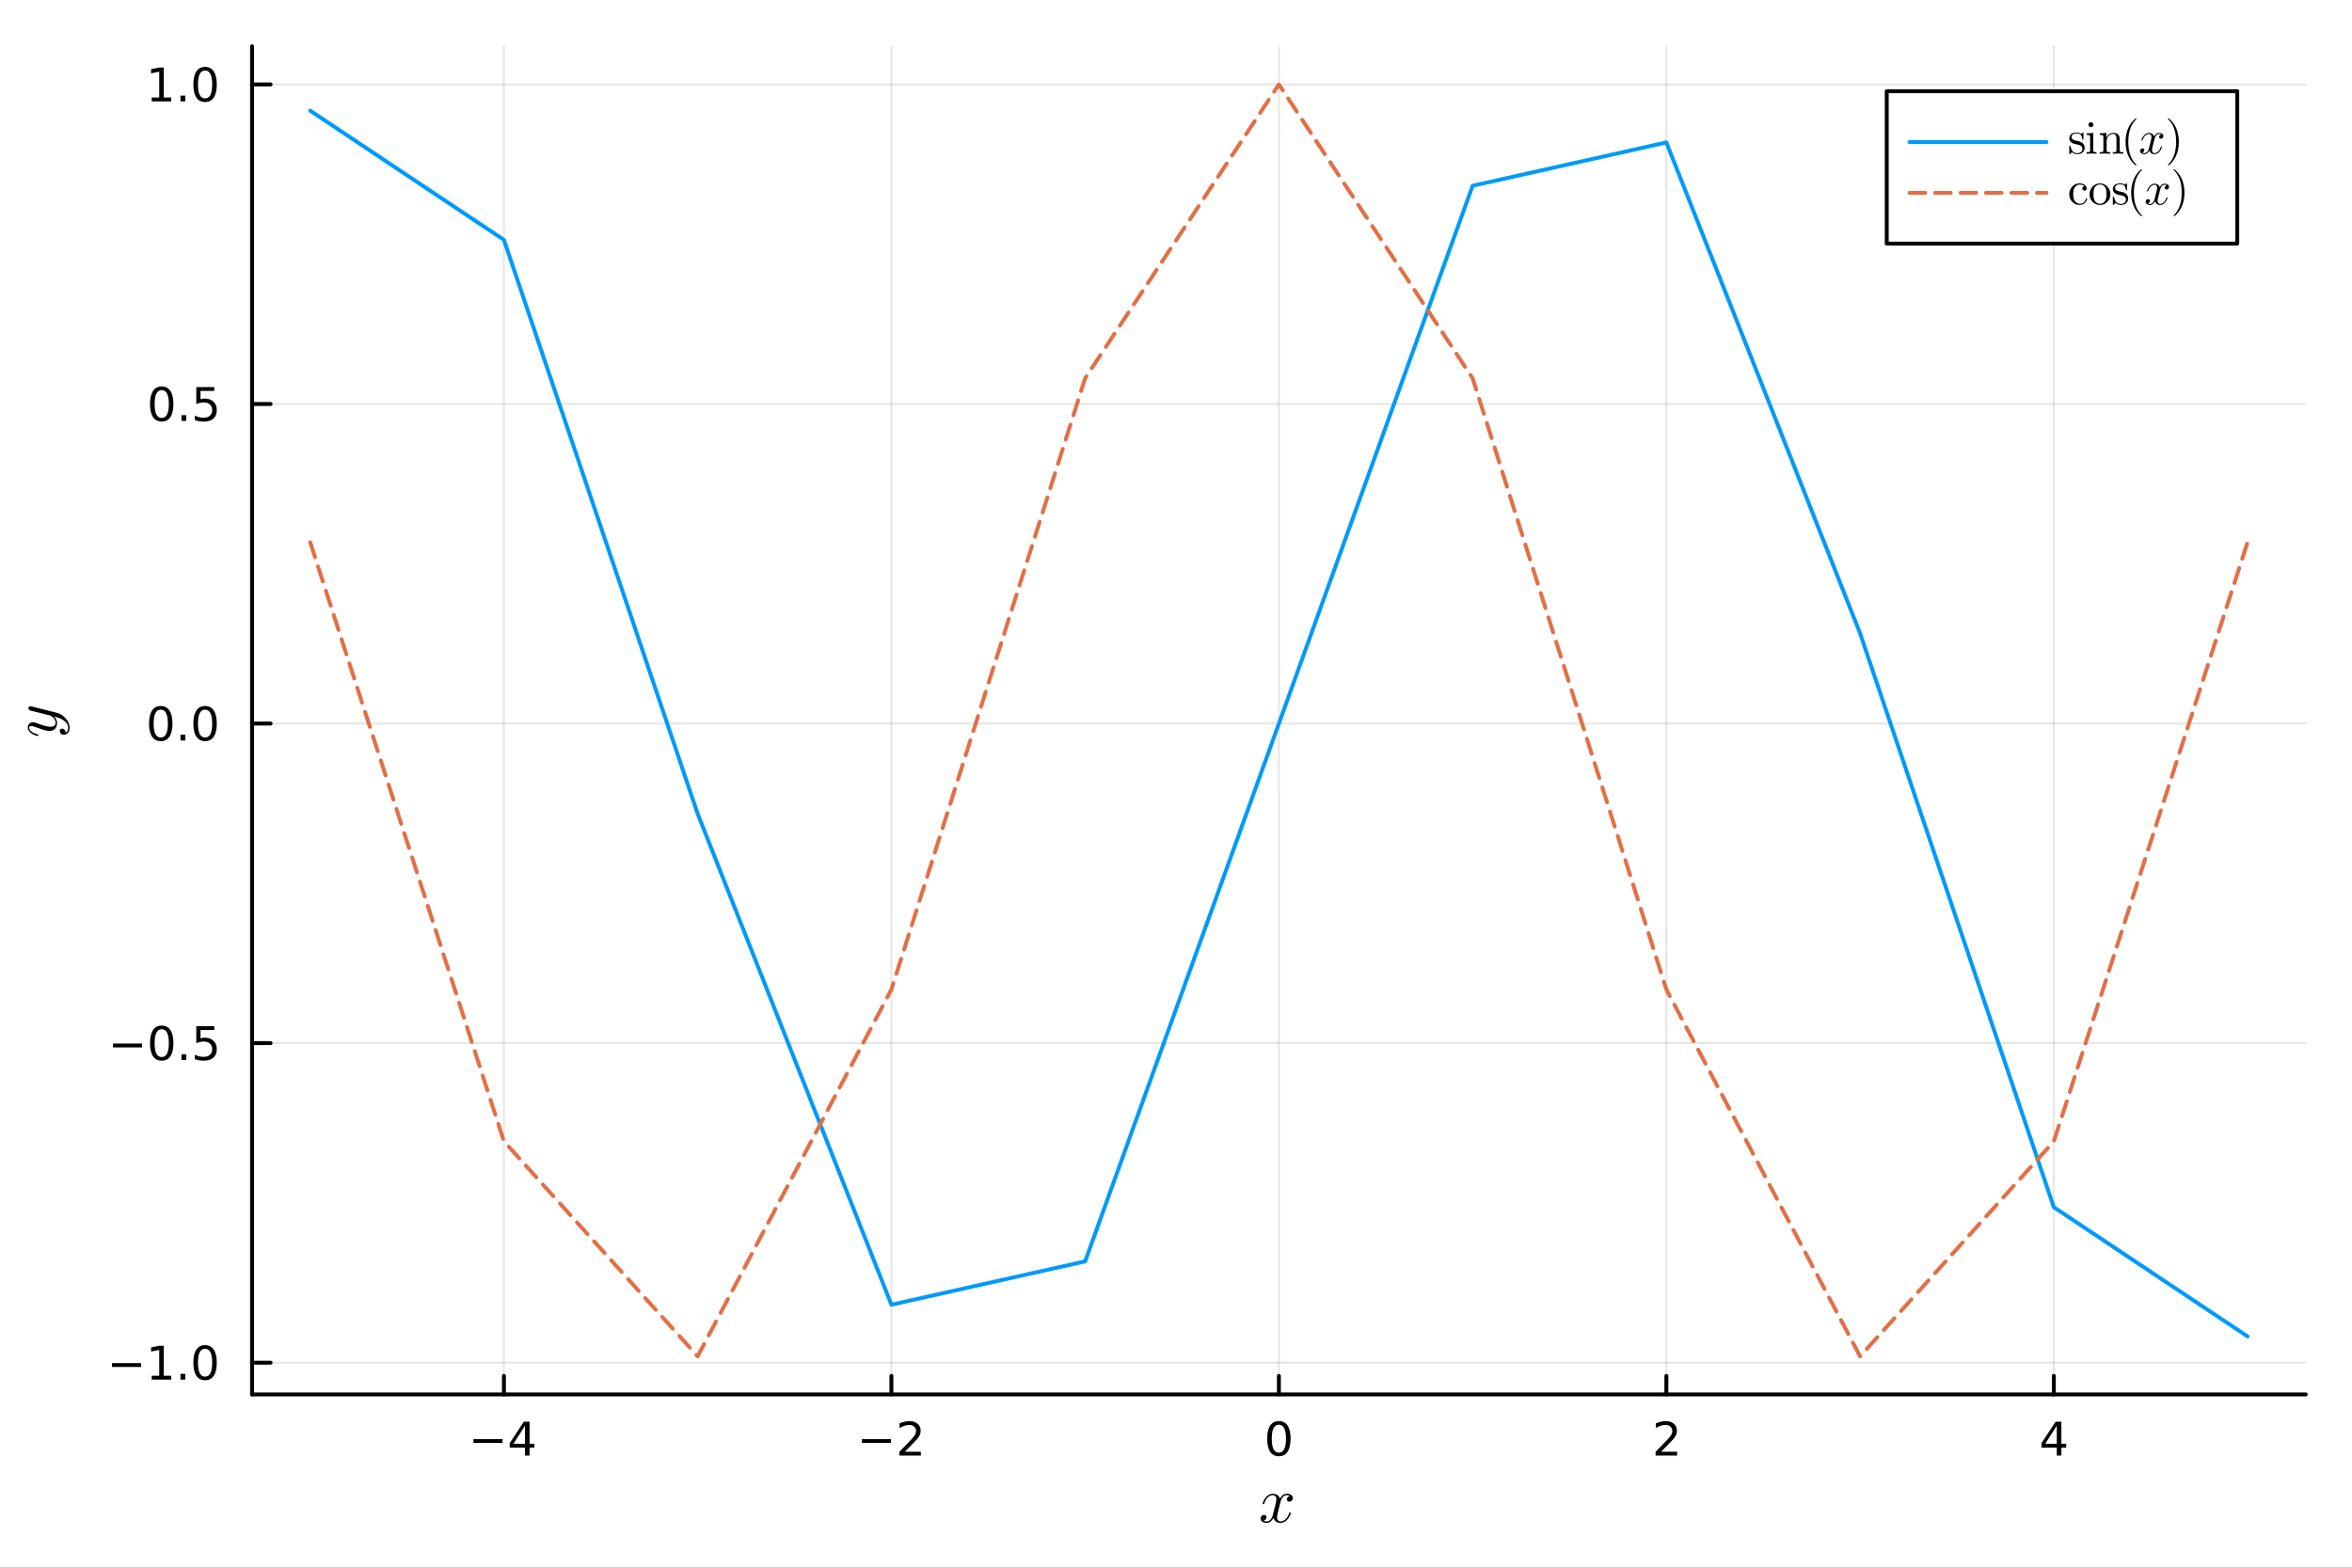 <?xml version="1.0" encoding="utf-8"?>
<svg xmlns="http://www.w3.org/2000/svg" xmlns:xlink="http://www.w3.org/1999/xlink" width="600" height="400" viewBox="0 0 2400 1600">
<rect x="0" y="0" width="2400" height="1600" fill="#333333" stroke="none"/>
<defs>
  <clipPath id="clip830">
    <rect x="0" y="0" width="2400" height="1600"/>
  </clipPath>
</defs>
<path clip-path="url(#clip830)" d="
M0 1600 L2400 1600 L2400 0 L0 0  Z
  " fill="#ffffff" fill-rule="evenodd" fill-opacity="1"/>
<defs>
  <clipPath id="clip831">
    <rect x="480" y="0" width="1681" height="1600"/>
  </clipPath>
</defs>
<path clip-path="url(#clip830)" d="
M257.204 1423.18 L2352.76 1423.18 L2352.76 47.244 L257.204 47.244  Z
  " fill="#ffffff" fill-rule="evenodd" fill-opacity="1"/>
<defs>
  <clipPath id="clip832">
    <rect x="257" y="47" width="2097" height="1377"/>
  </clipPath>
</defs>
<polyline clip-path="url(#clip832)" style="stroke:#000000; stroke-linecap:round; stroke-linejoin:round; stroke-width:2; stroke-opacity:0.1; fill:none" points="
  514.206,1423.18 514.206,47.244 
  "/>
<polyline clip-path="url(#clip832)" style="stroke:#000000; stroke-linecap:round; stroke-linejoin:round; stroke-width:2; stroke-opacity:0.1; fill:none" points="
  909.593,1423.18 909.593,47.244 
  "/>
<polyline clip-path="url(#clip832)" style="stroke:#000000; stroke-linecap:round; stroke-linejoin:round; stroke-width:2; stroke-opacity:0.1; fill:none" points="
  1304.98,1423.18 1304.98,47.244 
  "/>
<polyline clip-path="url(#clip832)" style="stroke:#000000; stroke-linecap:round; stroke-linejoin:round; stroke-width:2; stroke-opacity:0.1; fill:none" points="
  1700.37,1423.18 1700.37,47.244 
  "/>
<polyline clip-path="url(#clip832)" style="stroke:#000000; stroke-linecap:round; stroke-linejoin:round; stroke-width:2; stroke-opacity:0.1; fill:none" points="
  2095.75,1423.18 2095.75,47.244 
  "/>
<polyline clip-path="url(#clip830)" style="stroke:#000000; stroke-linecap:round; stroke-linejoin:round; stroke-width:4; stroke-opacity:1; fill:none" points="
  257.204,1423.18 2352.76,1423.18 
  "/>
<polyline clip-path="url(#clip830)" style="stroke:#000000; stroke-linecap:round; stroke-linejoin:round; stroke-width:4; stroke-opacity:1; fill:none" points="
  514.206,1423.18 514.206,1404.28 
  "/>
<polyline clip-path="url(#clip830)" style="stroke:#000000; stroke-linecap:round; stroke-linejoin:round; stroke-width:4; stroke-opacity:1; fill:none" points="
  909.593,1423.18 909.593,1404.28 
  "/>
<polyline clip-path="url(#clip830)" style="stroke:#000000; stroke-linecap:round; stroke-linejoin:round; stroke-width:4; stroke-opacity:1; fill:none" points="
  1304.98,1423.18 1304.98,1404.28 
  "/>
<polyline clip-path="url(#clip830)" style="stroke:#000000; stroke-linecap:round; stroke-linejoin:round; stroke-width:4; stroke-opacity:1; fill:none" points="
  1700.37,1423.18 1700.37,1404.28 
  "/>
<polyline clip-path="url(#clip830)" style="stroke:#000000; stroke-linecap:round; stroke-linejoin:round; stroke-width:4; stroke-opacity:1; fill:none" points="
  2095.75,1423.18 2095.75,1404.28 
  "/>
<path clip-path="url(#clip830)" d="M483.106 1468.75 L512.782 1468.75 L512.782 1472.69 L483.106 1472.69 L483.106 1468.75 Z" fill="#000000" fill-rule="evenodd" fill-opacity="1" /><path clip-path="url(#clip830)" d="M535.722 1455.09 L523.916 1473.54 L535.722 1473.54 L535.722 1455.09 M534.495 1451.02 L540.375 1451.02 L540.375 1473.54 L545.305 1473.54 L545.305 1477.43 L540.375 1477.43 L540.375 1485.58 L535.722 1485.58 L535.722 1477.43 L520.12 1477.43 L520.12 1472.92 L534.495 1451.02 Z" fill="#000000" fill-rule="evenodd" fill-opacity="1" /><path clip-path="url(#clip830)" d="M879.535 1468.75 L909.211 1468.75 L909.211 1472.69 L879.535 1472.69 L879.535 1468.75 Z" fill="#000000" fill-rule="evenodd" fill-opacity="1" /><path clip-path="url(#clip830)" d="M923.331 1481.64 L939.651 1481.64 L939.651 1485.58 L917.706 1485.58 L917.706 1481.64 Q920.368 1478.89 924.952 1474.26 Q929.558 1469.61 930.739 1468.27 Q932.984 1465.74 933.864 1464.01 Q934.766 1462.25 934.766 1460.56 Q934.766 1457.8 932.822 1456.07 Q930.901 1454.33 927.799 1454.33 Q925.6 1454.33 923.146 1455.09 Q920.715 1455.86 917.938 1457.41 L917.938 1452.69 Q920.762 1451.55 923.215 1450.97 Q925.669 1450.39 927.706 1450.39 Q933.076 1450.39 936.271 1453.08 Q939.465 1455.77 939.465 1460.26 Q939.465 1462.39 938.655 1464.31 Q937.868 1466.2 935.762 1468.8 Q935.183 1469.47 932.081 1472.69 Q928.979 1475.88 923.331 1481.64 Z" fill="#000000" fill-rule="evenodd" fill-opacity="1" /><path clip-path="url(#clip830)" d="M1304.98 1454.1 Q1301.37 1454.1 1299.54 1457.66 Q1297.73 1461.2 1297.73 1468.33 Q1297.73 1475.44 1299.54 1479.01 Q1301.37 1482.55 1304.98 1482.55 Q1308.61 1482.55 1310.42 1479.01 Q1312.25 1475.44 1312.25 1468.33 Q1312.25 1461.2 1310.42 1457.66 Q1308.61 1454.1 1304.98 1454.1 M1304.98 1450.39 Q1310.79 1450.39 1313.85 1455 Q1316.92 1459.58 1316.92 1468.33 Q1316.92 1477.06 1313.85 1481.67 Q1310.79 1486.25 1304.98 1486.25 Q1299.17 1486.25 1296.09 1481.67 Q1293.04 1477.06 1293.04 1468.33 Q1293.04 1459.58 1296.09 1455 Q1299.17 1450.39 1304.98 1450.39 Z" fill="#000000" fill-rule="evenodd" fill-opacity="1" /><path clip-path="url(#clip830)" d="M1695.02 1481.64 L1711.34 1481.64 L1711.34 1485.58 L1689.39 1485.58 L1689.39 1481.64 Q1692.06 1478.89 1696.64 1474.26 Q1701.25 1469.61 1702.43 1468.27 Q1704.67 1465.74 1705.55 1464.01 Q1706.46 1462.25 1706.46 1460.56 Q1706.46 1457.8 1704.51 1456.07 Q1702.59 1454.33 1699.49 1454.33 Q1697.29 1454.33 1694.83 1455.09 Q1692.4 1455.86 1689.63 1457.41 L1689.63 1452.69 Q1692.45 1451.55 1694.9 1450.97 Q1697.36 1450.39 1699.39 1450.39 Q1704.77 1450.39 1707.96 1453.08 Q1711.15 1455.77 1711.15 1460.26 Q1711.15 1462.39 1710.34 1464.31 Q1709.56 1466.2 1707.45 1468.8 Q1706.87 1469.47 1703.77 1472.69 Q1700.67 1475.88 1695.02 1481.64 Z" fill="#000000" fill-rule="evenodd" fill-opacity="1" /><path clip-path="url(#clip830)" d="M2098.76 1455.09 L2086.96 1473.54 L2098.76 1473.54 L2098.76 1455.09 M2097.54 1451.02 L2103.42 1451.02 L2103.42 1473.54 L2108.35 1473.54 L2108.35 1477.43 L2103.42 1477.43 L2103.42 1485.58 L2098.76 1485.58 L2098.76 1477.43 L2083.16 1477.43 L2083.16 1472.92 L2097.54 1451.02 Z" fill="#000000" fill-rule="evenodd" fill-opacity="1" /><path clip-path="url(#clip830)" d="M1319.15 1528.8 Q1319.15 1530.61 1318.03 1531.64 Q1316.9 1532.64 1315.61 1532.64 Q1314.39 1532.64 1313.74 1531.93 Q1313.1 1531.22 1313.1 1530.32 Q1313.1 1529.09 1314 1528.03 Q1314.9 1526.97 1316.25 1526.74 Q1314.93 1525.91 1312.97 1525.91 Q1311.68 1525.91 1310.55 1526.58 Q1309.46 1527.26 1308.78 1528.13 Q1308.14 1529 1307.56 1530.25 Q1307.01 1531.48 1306.79 1532.22 Q1306.59 1532.93 1306.43 1533.7 L1304.18 1542.72 Q1303.08 1547 1303.08 1548.51 Q1303.08 1550.38 1303.98 1551.64 Q1304.89 1552.86 1306.69 1552.86 Q1307.4 1552.86 1308.2 1552.67 Q1309.01 1552.44 1310.04 1551.86 Q1311.1 1551.25 1312.04 1550.35 Q1313 1549.42 1313.94 1547.84 Q1314.87 1546.26 1315.48 1544.23 Q1315.68 1543.52 1316.32 1543.52 Q1317.12 1543.52 1317.12 1544.17 Q1317.12 1544.71 1316.67 1545.87 Q1316.25 1547 1315.32 1548.48 Q1314.42 1549.93 1313.23 1551.25 Q1312.04 1552.54 1310.26 1553.44 Q1308.49 1554.34 1306.56 1554.34 Q1303.79 1554.34 1301.96 1552.86 Q1300.12 1551.38 1299.44 1549.32 Q1299.28 1549.61 1299.06 1550 Q1298.83 1550.38 1298.16 1551.25 Q1297.51 1552.09 1296.77 1552.73 Q1296.03 1553.34 1294.87 1553.83 Q1293.74 1554.34 1292.52 1554.34 Q1290.97 1554.34 1289.59 1553.89 Q1288.24 1553.44 1287.27 1552.41 Q1286.3 1551.38 1286.3 1549.96 Q1286.3 1548.38 1287.37 1547.29 Q1288.46 1546.16 1289.94 1546.16 Q1290.88 1546.16 1291.62 1546.71 Q1292.39 1547.26 1292.39 1548.45 Q1292.39 1549.77 1291.49 1550.77 Q1290.59 1551.77 1289.3 1552.02 Q1290.62 1552.86 1292.58 1552.86 Q1294.71 1552.86 1296.38 1550.99 Q1298.06 1549.13 1298.86 1546 Q1300.86 1538.5 1301.63 1535.15 Q1302.41 1531.77 1302.41 1530.32 Q1302.41 1528.96 1302.05 1528.03 Q1301.7 1527.1 1301.09 1526.68 Q1300.51 1526.23 1299.96 1526.07 Q1299.44 1525.91 1298.86 1525.91 Q1297.9 1525.91 1296.8 1526.29 Q1295.74 1526.68 1294.45 1527.58 Q1293.2 1528.45 1292 1530.25 Q1290.81 1532.06 1290.01 1534.54 Q1289.85 1535.28 1289.14 1535.28 Q1288.36 1535.24 1288.36 1534.6 Q1288.36 1534.05 1288.78 1532.93 Q1289.23 1531.77 1290.14 1530.32 Q1291.07 1528.87 1292.26 1527.58 Q1293.49 1526.26 1295.26 1525.36 Q1297.06 1524.46 1298.99 1524.46 Q1299.86 1524.46 1300.7 1524.65 Q1301.57 1524.81 1302.6 1525.29 Q1303.66 1525.78 1304.6 1526.84 Q1305.53 1527.9 1306.11 1529.45 Q1306.5 1528.71 1307.01 1528 Q1307.56 1527.29 1308.4 1526.42 Q1309.27 1525.52 1310.46 1525 Q1311.68 1524.46 1313.03 1524.46 Q1314.35 1524.46 1315.64 1524.81 Q1316.93 1525.13 1318.03 1526.19 Q1319.15 1527.23 1319.15 1528.8 Z" fill="#000000" fill-rule="evenodd" fill-opacity="1" /><polyline clip-path="url(#clip832)" style="stroke:#000000; stroke-linecap:round; stroke-linejoin:round; stroke-width:2; stroke-opacity:0.1; fill:none" points="
  257.204,1390.77 2352.76,1390.77 
  "/>
<polyline clip-path="url(#clip832)" style="stroke:#000000; stroke-linecap:round; stroke-linejoin:round; stroke-width:2; stroke-opacity:0.1; fill:none" points="
  257.204,1064.62 2352.76,1064.62 
  "/>
<polyline clip-path="url(#clip832)" style="stroke:#000000; stroke-linecap:round; stroke-linejoin:round; stroke-width:2; stroke-opacity:0.1; fill:none" points="
  257.204,738.476 2352.76,738.476 
  "/>
<polyline clip-path="url(#clip832)" style="stroke:#000000; stroke-linecap:round; stroke-linejoin:round; stroke-width:2; stroke-opacity:0.1; fill:none" points="
  257.204,412.331 2352.76,412.331 
  "/>
<polyline clip-path="url(#clip832)" style="stroke:#000000; stroke-linecap:round; stroke-linejoin:round; stroke-width:2; stroke-opacity:0.1; fill:none" points="
  257.204,86.186 2352.76,86.186 
  "/>
<polyline clip-path="url(#clip830)" style="stroke:#000000; stroke-linecap:round; stroke-linejoin:round; stroke-width:4; stroke-opacity:1; fill:none" points="
  257.204,1423.18 257.204,47.244 
  "/>
<polyline clip-path="url(#clip830)" style="stroke:#000000; stroke-linecap:round; stroke-linejoin:round; stroke-width:4; stroke-opacity:1; fill:none" points="
  257.204,1390.77 276.102,1390.77 
  "/>
<polyline clip-path="url(#clip830)" style="stroke:#000000; stroke-linecap:round; stroke-linejoin:round; stroke-width:4; stroke-opacity:1; fill:none" points="
  257.204,1064.62 276.102,1064.62 
  "/>
<polyline clip-path="url(#clip830)" style="stroke:#000000; stroke-linecap:round; stroke-linejoin:round; stroke-width:4; stroke-opacity:1; fill:none" points="
  257.204,738.476 276.102,738.476 
  "/>
<polyline clip-path="url(#clip830)" style="stroke:#000000; stroke-linecap:round; stroke-linejoin:round; stroke-width:4; stroke-opacity:1; fill:none" points="
  257.204,412.331 276.102,412.331 
  "/>
<polyline clip-path="url(#clip830)" style="stroke:#000000; stroke-linecap:round; stroke-linejoin:round; stroke-width:4; stroke-opacity:1; fill:none" points="
  257.204,86.186 276.102,86.186 
  "/>
<path clip-path="url(#clip830)" d="M114.26 1391.22 L143.936 1391.22 L143.936 1395.15 L114.26 1395.15 L114.26 1391.22 Z" fill="#000000" fill-rule="evenodd" fill-opacity="1" /><path clip-path="url(#clip830)" d="M154.839 1404.11 L162.477 1404.11 L162.477 1377.75 L154.167 1379.41 L154.167 1375.15 L162.431 1373.49 L167.107 1373.49 L167.107 1404.11 L174.746 1404.11 L174.746 1408.05 L154.839 1408.05 L154.839 1404.11 Z" fill="#000000" fill-rule="evenodd" fill-opacity="1" /><path clip-path="url(#clip830)" d="M184.19 1402.17 L189.075 1402.17 L189.075 1408.05 L184.19 1408.05 L184.19 1402.17 Z" fill="#000000" fill-rule="evenodd" fill-opacity="1" /><path clip-path="url(#clip830)" d="M209.26 1376.56 Q205.649 1376.56 203.82 1380.13 Q202.014 1383.67 202.014 1390.8 Q202.014 1397.91 203.82 1401.47 Q205.649 1405.01 209.26 1405.01 Q212.894 1405.01 214.699 1401.47 Q216.528 1397.91 216.528 1390.8 Q216.528 1383.67 214.699 1380.13 Q212.894 1376.56 209.26 1376.56 M209.26 1372.86 Q215.07 1372.86 218.125 1377.47 Q221.204 1382.05 221.204 1390.8 Q221.204 1399.53 218.125 1404.13 Q215.07 1408.72 209.26 1408.72 Q203.449 1408.72 200.371 1404.13 Q197.315 1399.53 197.315 1390.8 Q197.315 1382.05 200.371 1377.47 Q203.449 1372.86 209.26 1372.86 Z" fill="#000000" fill-rule="evenodd" fill-opacity="1" /><path clip-path="url(#clip830)" d="M115.256 1065.07 L144.931 1065.07 L144.931 1069.01 L115.256 1069.01 L115.256 1065.07 Z" fill="#000000" fill-rule="evenodd" fill-opacity="1" /><path clip-path="url(#clip830)" d="M165.024 1050.42 Q161.413 1050.42 159.584 1053.98 Q157.778 1057.53 157.778 1064.66 Q157.778 1071.76 159.584 1075.33 Q161.413 1078.87 165.024 1078.87 Q168.658 1078.87 170.464 1075.33 Q172.292 1071.76 172.292 1064.66 Q172.292 1057.53 170.464 1053.98 Q168.658 1050.42 165.024 1050.42 M165.024 1046.72 Q170.834 1046.72 173.889 1051.32 Q176.968 1055.91 176.968 1064.66 Q176.968 1073.38 173.889 1077.99 Q170.834 1082.57 165.024 1082.57 Q159.214 1082.57 156.135 1077.99 Q153.079 1073.38 153.079 1064.66 Q153.079 1055.91 156.135 1051.32 Q159.214 1046.72 165.024 1046.72 Z" fill="#000000" fill-rule="evenodd" fill-opacity="1" /><path clip-path="url(#clip830)" d="M185.186 1076.02 L190.07 1076.02 L190.07 1081.9 L185.186 1081.9 L185.186 1076.02 Z" fill="#000000" fill-rule="evenodd" fill-opacity="1" /><path clip-path="url(#clip830)" d="M200.301 1047.34 L218.658 1047.34 L218.658 1051.28 L204.584 1051.28 L204.584 1059.75 Q205.602 1059.4 206.621 1059.24 Q207.639 1059.05 208.658 1059.05 Q214.445 1059.05 217.824 1062.23 Q221.204 1065.4 221.204 1070.81 Q221.204 1076.39 217.732 1079.49 Q214.26 1082.57 207.94 1082.57 Q205.764 1082.57 203.496 1082.2 Q201.25 1081.83 198.843 1081.09 L198.843 1076.39 Q200.926 1077.53 203.149 1078.08 Q205.371 1078.64 207.848 1078.64 Q211.852 1078.64 214.19 1076.53 Q216.528 1074.42 216.528 1070.81 Q216.528 1067.2 214.19 1065.1 Q211.852 1062.99 207.848 1062.99 Q205.973 1062.99 204.098 1063.41 Q202.246 1063.82 200.301 1064.7 L200.301 1047.34 Z" fill="#000000" fill-rule="evenodd" fill-opacity="1" /><path clip-path="url(#clip830)" d="M164.028 724.275 Q160.417 724.275 158.589 727.839 Q156.783 731.381 156.783 738.511 Q156.783 745.617 158.589 749.182 Q160.417 752.723 164.028 752.723 Q167.663 752.723 169.468 749.182 Q171.297 745.617 171.297 738.511 Q171.297 731.381 169.468 727.839 Q167.663 724.275 164.028 724.275 M164.028 720.571 Q169.839 720.571 172.894 725.177 Q175.973 729.761 175.973 738.511 Q175.973 747.237 172.894 751.844 Q169.839 756.427 164.028 756.427 Q158.218 756.427 155.14 751.844 Q152.084 747.237 152.084 738.511 Q152.084 729.761 155.14 725.177 Q158.218 720.571 164.028 720.571 Z" fill="#000000" fill-rule="evenodd" fill-opacity="1" /><path clip-path="url(#clip830)" d="M184.19 749.876 L189.075 749.876 L189.075 755.756 L184.19 755.756 L184.19 749.876 Z" fill="#000000" fill-rule="evenodd" fill-opacity="1" /><path clip-path="url(#clip830)" d="M209.26 724.275 Q205.649 724.275 203.82 727.839 Q202.014 731.381 202.014 738.511 Q202.014 745.617 203.82 749.182 Q205.649 752.723 209.26 752.723 Q212.894 752.723 214.699 749.182 Q216.528 745.617 216.528 738.511 Q216.528 731.381 214.699 727.839 Q212.894 724.275 209.26 724.275 M209.26 720.571 Q215.07 720.571 218.125 725.177 Q221.204 729.761 221.204 738.511 Q221.204 747.237 218.125 751.844 Q215.07 756.427 209.26 756.427 Q203.449 756.427 200.371 751.844 Q197.315 747.237 197.315 738.511 Q197.315 729.761 200.371 725.177 Q203.449 720.571 209.26 720.571 Z" fill="#000000" fill-rule="evenodd" fill-opacity="1" /><path clip-path="url(#clip830)" d="M165.024 398.129 Q161.413 398.129 159.584 401.694 Q157.778 405.236 157.778 412.365 Q157.778 419.472 159.584 423.037 Q161.413 426.578 165.024 426.578 Q168.658 426.578 170.464 423.037 Q172.292 419.472 172.292 412.365 Q172.292 405.236 170.464 401.694 Q168.658 398.129 165.024 398.129 M165.024 394.426 Q170.834 394.426 173.889 399.032 Q176.968 403.616 176.968 412.365 Q176.968 421.092 173.889 425.699 Q170.834 430.282 165.024 430.282 Q159.214 430.282 156.135 425.699 Q153.079 421.092 153.079 412.365 Q153.079 403.616 156.135 399.032 Q159.214 394.426 165.024 394.426 Z" fill="#000000" fill-rule="evenodd" fill-opacity="1" /><path clip-path="url(#clip830)" d="M185.186 423.731 L190.07 423.731 L190.07 429.611 L185.186 429.611 L185.186 423.731 Z" fill="#000000" fill-rule="evenodd" fill-opacity="1" /><path clip-path="url(#clip830)" d="M200.301 395.051 L218.658 395.051 L218.658 398.986 L204.584 398.986 L204.584 407.458 Q205.602 407.111 206.621 406.949 Q207.639 406.764 208.658 406.764 Q214.445 406.764 217.824 409.935 Q221.204 413.106 221.204 418.523 Q221.204 424.102 217.732 427.203 Q214.26 430.282 207.94 430.282 Q205.764 430.282 203.496 429.912 Q201.25 429.541 198.843 428.801 L198.843 424.102 Q200.926 425.236 203.149 425.791 Q205.371 426.347 207.848 426.347 Q211.852 426.347 214.19 424.24 Q216.528 422.134 216.528 418.523 Q216.528 414.912 214.19 412.805 Q211.852 410.699 207.848 410.699 Q205.973 410.699 204.098 411.115 Q202.246 411.532 200.301 412.412 L200.301 395.051 Z" fill="#000000" fill-rule="evenodd" fill-opacity="1" /><path clip-path="url(#clip830)" d="M154.839 99.531 L162.477 99.531 L162.477 73.165 L154.167 74.832 L154.167 70.572 L162.431 68.906 L167.107 68.906 L167.107 99.531 L174.746 99.531 L174.746 103.466 L154.839 103.466 L154.839 99.531 Z" fill="#000000" fill-rule="evenodd" fill-opacity="1" /><path clip-path="url(#clip830)" d="M184.19 97.586 L189.075 97.586 L189.075 103.466 L184.19 103.466 L184.19 97.586 Z" fill="#000000" fill-rule="evenodd" fill-opacity="1" /><path clip-path="url(#clip830)" d="M209.26 71.984 Q205.649 71.984 203.82 75.549 Q202.014 79.091 202.014 86.22 Q202.014 93.327 203.82 96.892 Q205.649 100.433 209.26 100.433 Q212.894 100.433 214.699 96.892 Q216.528 93.327 216.528 86.22 Q216.528 79.091 214.699 75.549 Q212.894 71.984 209.26 71.984 M209.26 68.281 Q215.07 68.281 218.125 72.887 Q221.204 77.47 221.204 86.22 Q221.204 94.947 218.125 99.554 Q215.07 104.137 209.26 104.137 Q203.449 104.137 200.371 99.554 Q197.315 94.947 197.315 86.22 Q197.315 77.47 200.371 72.887 Q203.449 68.281 209.26 68.281 Z" fill="#000000" fill-rule="evenodd" fill-opacity="1" /><path clip-path="url(#clip830)" d="M30.856 720.775 Q31.307 720.775 32.37 721.064 L57.555 727.377 Q63.159 728.762 67.088 733.27 Q71.017 737.747 71.017 742.836 Q71.017 745.895 69.374 747.86 Q67.764 749.824 65.284 749.824 Q63.094 749.824 62.031 748.665 Q61.001 747.505 61.001 746.121 Q61.001 745.67 61.13 745.187 Q61.258 744.703 61.806 744.188 Q62.353 743.673 63.287 743.673 Q64.801 743.673 65.993 744.993 Q66.54 745.637 66.669 746.249 Q66.798 746.829 66.798 747.827 Q67.7 747.441 68.311 746.732 Q68.923 746.024 69.149 745.219 Q69.406 744.414 69.471 743.898 Q69.567 743.351 69.567 742.836 Q69.567 738.713 65.413 735.557 Q64.157 734.623 62.901 733.947 Q61.677 733.238 60.163 732.723 Q58.682 732.208 57.877 731.982 Q57.072 731.725 55.236 731.274 Q58.231 734.269 58.231 737.94 Q58.231 739.486 57.812 740.871 Q57.394 742.224 56.524 743.415 Q55.622 744.607 54.044 745.315 Q52.466 745.992 50.373 745.992 Q48.151 745.992 45.123 745.122 Q42.096 744.253 36.524 742.159 Q33.4 741.032 31.887 741.032 Q31.146 741.032 30.695 741.193 Q30.212 741.354 30.051 741.676 Q29.858 741.998 29.826 742.191 Q29.793 742.352 29.793 742.675 Q29.793 744.575 31.726 746.346 Q33.658 748.117 37.974 749.341 Q38.779 749.599 38.972 749.76 Q39.165 749.921 39.165 750.404 Q39.133 751.209 38.489 751.209 Q38.231 751.209 37.233 750.919 Q36.202 750.629 34.689 749.953 Q33.143 749.245 31.758 748.278 Q30.341 747.312 29.342 745.798 Q28.344 744.253 28.344 742.481 Q28.344 740.066 29.922 738.584 Q31.468 737.071 33.755 737.071 Q34.689 737.071 35.526 737.328 Q36.331 737.554 38.489 738.391 Q47.184 741.773 51.436 741.773 Q52.466 741.773 53.336 741.612 Q54.173 741.418 55.011 741 Q55.816 740.581 56.299 739.744 Q56.75 738.874 56.75 737.683 Q56.75 736.169 56.041 734.752 Q55.3 733.303 54.302 732.401 Q53.304 731.467 52.466 730.919 Q51.597 730.34 51.146 730.211 L39.294 727.248 L34.012 725.927 Q31.146 725.316 30.437 725.026 Q29.761 724.639 29.407 723.963 Q29.053 723.287 29.053 722.707 Q29.053 721.902 29.536 721.354 Q30.019 720.775 30.856 720.775 Z" fill="#000000" fill-rule="evenodd" fill-opacity="1" /><polyline clip-path="url(#clip832)" style="stroke:#009af9; stroke-linecap:round; stroke-linejoin:round; stroke-width:4; stroke-opacity:1; fill:none" points="
  316.512,112.979 514.206,244.821 711.899,830.527 909.593,1331.6 1107.29,1287.36 1304.98,738.476 1502.67,189.593 1700.37,145.35 1898.06,646.425 2095.75,1232.13 
  2293.45,1363.97 
  "/>
<polyline clip-path="url(#clip832)" style="stroke:#e26f46; stroke-linecap:round; stroke-linejoin:round; stroke-width:4; stroke-opacity:1; fill:none" stroke-dasharray="16, 10" points="
  316.512,553.446 514.206,1164.84 711.899,1384.24 909.593,1009.92 1107.29,386.042 1304.98,86.186 1502.67,386.042 1700.37,1009.92 1898.06,1384.24 2095.75,1164.84 
  2293.45,553.446 
  "/>
<path clip-path="url(#clip830)" d="
M1925.24 248.629 L2282.9 248.629 L2282.9 93.109 L1925.24 93.109  Z
  " fill="#ffffff" fill-rule="evenodd" fill-opacity="1"/>
<polyline clip-path="url(#clip830)" style="stroke:#000000; stroke-linecap:round; stroke-linejoin:round; stroke-width:4; stroke-opacity:1; fill:none" points="
  1925.24,248.629 2282.9,248.629 2282.9,93.109 1925.24,93.109 1925.24,248.629 
  "/>
<polyline clip-path="url(#clip830)" style="stroke:#009af9; stroke-linecap:round; stroke-linejoin:round; stroke-width:4; stroke-opacity:1; fill:none" points="
  1948.52,144.949 2088.22,144.949 
  "/>
<path clip-path="url(#clip830)" d="M2111.51 156.191 L2111.51 149.867 Q2111.51 149.328 2111.53 149.141 Q2111.55 148.954 2111.69 148.813 Q2111.84 148.673 2112.12 148.673 Q2112.44 148.673 2112.56 148.813 Q2112.7 148.954 2112.8 149.492 Q2113.52 152.795 2115.07 154.552 Q2116.64 156.285 2119.47 156.285 Q2122.16 156.285 2123.52 155.09 Q2124.88 153.896 2124.88 151.928 Q2124.88 148.415 2119.89 147.525 Q2117.01 146.939 2115.82 146.565 Q2114.62 146.166 2113.57 145.3 Q2111.51 143.613 2111.51 141.224 Q2111.51 138.835 2113.31 137.078 Q2115.14 135.322 2119.17 135.322 Q2121.86 135.322 2123.69 136.68 Q2124.23 136.259 2124.51 135.907 Q2125.14 135.322 2125.47 135.322 Q2125.84 135.322 2125.91 135.579 Q2125.98 135.814 2125.98 136.493 L2125.98 141.318 Q2125.98 141.857 2125.96 142.044 Q2125.94 142.231 2125.79 142.372 Q2125.65 142.489 2125.35 142.489 Q2124.81 142.489 2124.79 142.044 Q2124.41 136.235 2119.17 136.235 Q2116.33 136.235 2115.07 137.336 Q2113.8 138.414 2113.8 139.889 Q2113.8 140.709 2114.18 141.341 Q2114.58 141.95 2115.07 142.325 Q2115.58 142.676 2116.52 143.028 Q2117.46 143.356 2118.02 143.473 Q2118.6 143.59 2119.71 143.824 Q2123.55 144.55 2125.16 146.12 Q2127.18 148.134 2127.18 150.687 Q2127.18 153.521 2125.26 155.442 Q2123.34 157.362 2119.47 157.362 Q2116.36 157.362 2114.18 155.278 Q2113.9 155.559 2113.69 155.816 Q2113.47 156.051 2113.38 156.144 Q2113.31 156.238 2113.29 156.308 Q2113.26 156.355 2113.22 156.402 Q2112.26 157.362 2112.02 157.362 Q2111.65 157.362 2111.58 157.105 Q2111.51 156.87 2111.51 156.191 Z" fill="#000000" fill-rule="evenodd" fill-opacity="1" /><path clip-path="url(#clip830)" d="M2129.05 156.824 L2129.05 155.348 Q2131.6 155.348 2132.19 155.044 Q2132.77 154.716 2132.77 153.17 L2132.77 140.264 Q2132.77 138.484 2132.16 138.062 Q2131.58 137.641 2129.24 137.641 L2129.24 136.142 L2135.94 135.626 L2135.94 153.217 Q2135.94 154.645 2136.45 154.997 Q2136.97 155.348 2139.31 155.348 L2139.31 156.824 Q2134.41 156.683 2134.32 156.683 Q2133.66 156.683 2129.05 156.824 M2131.06 127.264 Q2131.06 126.304 2131.79 125.531 Q2132.54 124.735 2133.59 124.735 Q2134.65 124.735 2135.4 125.461 Q2136.15 126.164 2136.15 127.288 Q2136.15 128.389 2135.4 129.115 Q2134.65 129.818 2133.59 129.818 Q2132.49 129.818 2131.77 129.045 Q2131.06 128.272 2131.06 127.264 Z" fill="#000000" fill-rule="evenodd" fill-opacity="1" /><path clip-path="url(#clip830)" d="M2142.58 156.824 L2142.58 155.348 Q2145.14 155.348 2145.72 155.044 Q2146.31 154.716 2146.31 153.17 L2146.31 140.311 Q2146.31 138.531 2145.68 138.086 Q2145.07 137.641 2142.58 137.641 L2142.58 136.142 L2149.33 135.626 L2149.33 140.662 Q2151.58 135.626 2156.43 135.626 Q2160.03 135.626 2161.46 137.406 Q2162.52 138.601 2162.73 139.936 Q2162.96 141.271 2162.96 144.738 L2162.96 153.896 Q2163.01 154.903 2163.78 155.137 Q2164.55 155.348 2166.71 155.348 L2166.71 156.824 Q2161.81 156.683 2161.32 156.683 Q2160.95 156.683 2155.91 156.824 L2155.91 155.348 Q2158.46 155.348 2159.05 155.044 Q2159.66 154.716 2159.66 153.17 L2159.66 141.997 Q2159.66 139.561 2158.91 138.133 Q2158.16 136.68 2156.1 136.68 Q2153.62 136.68 2151.62 138.765 Q2149.63 140.85 2149.63 144.363 L2149.63 153.17 Q2149.63 154.716 2150.22 155.044 Q2150.83 155.348 2153.36 155.348 L2153.36 156.824 Q2148.46 156.683 2147.99 156.683 Q2147.62 156.683 2142.58 156.824 Z" fill="#000000" fill-rule="evenodd" fill-opacity="1" /><path clip-path="url(#clip830)" d="M2168.93 144.831 Q2168.93 136.727 2171.95 130.192 Q2173.24 127.452 2175.04 125.156 Q2176.85 122.861 2178.04 121.854 Q2179.24 120.847 2179.57 120.847 Q2180.03 120.847 2180.06 121.315 Q2180.06 121.549 2179.42 122.135 Q2171.7 130.005 2171.72 144.831 Q2171.72 159.705 2179.24 167.27 Q2180.06 168.09 2180.06 168.347 Q2180.06 168.816 2179.57 168.816 Q2179.24 168.816 2178.09 167.856 Q2176.94 166.895 2175.16 164.694 Q2173.38 162.492 2172.09 159.798 Q2168.93 153.263 2168.93 144.831 Z" fill="#000000" fill-rule="evenodd" fill-opacity="1" /><path clip-path="url(#clip830)" d="M2207.59 138.788 Q2207.59 140.1 2206.77 140.85 Q2205.95 141.576 2205.01 141.576 Q2204.12 141.576 2203.65 141.06 Q2203.19 140.545 2203.19 139.889 Q2203.19 138.999 2203.84 138.226 Q2204.5 137.453 2205.48 137.289 Q2204.52 136.68 2203.09 136.68 Q2202.16 136.68 2201.34 137.172 Q2200.54 137.664 2200.05 138.296 Q2199.58 138.929 2199.16 139.842 Q2198.76 140.732 2198.6 141.271 Q2198.46 141.786 2198.34 142.349 L2196.7 148.907 Q2195.9 152.022 2195.9 153.123 Q2195.9 154.481 2196.56 155.395 Q2197.21 156.285 2198.53 156.285 Q2199.04 156.285 2199.63 156.144 Q2200.21 155.98 2200.96 155.559 Q2201.73 155.114 2202.41 154.458 Q2203.12 153.779 2203.8 152.631 Q2204.47 151.483 2204.92 150.008 Q2205.06 149.492 2205.53 149.492 Q2206.11 149.492 2206.11 149.961 Q2206.11 150.359 2205.79 151.202 Q2205.48 152.022 2204.8 153.099 Q2204.15 154.153 2203.28 155.114 Q2202.41 156.051 2201.13 156.707 Q2199.84 157.362 2198.43 157.362 Q2196.42 157.362 2195.08 156.285 Q2193.75 155.207 2193.26 153.708 Q2193.14 153.919 2192.97 154.2 Q2192.81 154.481 2192.32 155.114 Q2191.85 155.723 2191.31 156.191 Q2190.77 156.636 2189.93 156.988 Q2189.11 157.362 2188.22 157.362 Q2187.1 157.362 2186.09 157.034 Q2185.1 156.707 2184.4 155.957 Q2183.7 155.207 2183.7 154.177 Q2183.7 153.029 2184.47 152.233 Q2185.27 151.413 2186.35 151.413 Q2187.02 151.413 2187.56 151.811 Q2188.13 152.209 2188.13 153.076 Q2188.13 154.036 2187.47 154.762 Q2186.81 155.489 2185.88 155.676 Q2186.84 156.285 2188.27 156.285 Q2189.81 156.285 2191.03 154.926 Q2192.25 153.568 2192.83 151.296 Q2194.29 145.838 2194.85 143.403 Q2195.41 140.943 2195.41 139.889 Q2195.41 138.905 2195.15 138.226 Q2194.89 137.547 2194.45 137.242 Q2194.03 136.915 2193.63 136.797 Q2193.26 136.68 2192.83 136.68 Q2192.13 136.68 2191.33 136.961 Q2190.56 137.242 2189.62 137.898 Q2188.71 138.531 2187.84 139.842 Q2186.98 141.154 2186.39 142.958 Q2186.28 143.496 2185.76 143.496 Q2185.2 143.473 2185.2 143.004 Q2185.2 142.606 2185.5 141.786 Q2185.83 140.943 2186.49 139.889 Q2187.17 138.835 2188.03 137.898 Q2188.92 136.938 2190.21 136.282 Q2191.52 135.626 2192.93 135.626 Q2193.56 135.626 2194.17 135.767 Q2194.8 135.884 2195.55 136.235 Q2196.32 136.587 2197 137.36 Q2197.68 138.133 2198.1 139.257 Q2198.38 138.718 2198.76 138.203 Q2199.16 137.687 2199.77 137.055 Q2200.4 136.399 2201.27 136.024 Q2202.16 135.626 2203.14 135.626 Q2204.1 135.626 2205.04 135.884 Q2205.97 136.118 2206.77 136.891 Q2207.59 137.641 2207.59 138.788 Z" fill="#000000" fill-rule="evenodd" fill-opacity="1" /><path clip-path="url(#clip830)" d="M2212.2 168.347 Q2212.2 168.113 2212.81 167.528 Q2220.54 159.658 2220.54 144.831 Q2220.54 129.958 2213.12 122.439 Q2212.2 121.573 2212.2 121.315 Q2212.2 120.847 2212.67 120.847 Q2213 120.847 2214.15 121.807 Q2215.32 122.767 2217.07 124.969 Q2218.85 127.171 2220.17 129.864 Q2223.33 136.399 2223.33 144.831 Q2223.33 152.935 2220.31 159.47 Q2219.02 162.211 2217.21 164.506 Q2215.41 166.802 2214.22 167.809 Q2213.02 168.816 2212.67 168.816 Q2212.2 168.816 2212.2 168.347 Z" fill="#000000" fill-rule="evenodd" fill-opacity="1" /><polyline clip-path="url(#clip830)" style="stroke:#e26f46; stroke-linecap:round; stroke-linejoin:round; stroke-width:4; stroke-opacity:1; fill:none" stroke-dasharray="16, 10" points="
  1948.52,196.789 2088.22,196.789 
  "/>
<path clip-path="url(#clip830)" d="M2114.55 206.04 Q2111.51 202.855 2111.51 198.311 Q2111.51 193.744 2114.51 190.464 Q2117.5 187.162 2121.91 187.162 Q2124.83 187.162 2127.04 188.567 Q2129.24 189.949 2129.24 192.315 Q2129.24 193.369 2128.61 193.978 Q2128 194.563 2127.04 194.563 Q2126.03 194.563 2125.42 193.954 Q2124.83 193.322 2124.83 192.362 Q2124.83 191.94 2124.98 191.518 Q2125.12 191.097 2125.63 190.652 Q2126.17 190.207 2127.08 190.136 Q2125.37 188.38 2122.05 188.38 Q2122 188.38 2121.95 188.38 Q2119.52 188.38 2117.5 190.675 Q2115.49 192.971 2115.49 198.217 Q2115.49 200.958 2116.14 202.972 Q2116.82 204.963 2117.93 205.993 Q2119.03 207.024 2120.1 207.516 Q2121.18 207.984 2122.23 207.984 Q2126.94 207.984 2128.54 202.949 Q2128.68 202.48 2129.14 202.48 Q2129.78 202.48 2129.78 202.949 Q2129.78 203.183 2129.59 203.792 Q2129.4 204.401 2128.82 205.361 Q2128.23 206.321 2127.39 207.165 Q2126.57 207.984 2125.09 208.593 Q2123.64 209.202 2121.81 209.202 Q2117.6 209.202 2114.55 206.04 Z" fill="#000000" fill-rule="evenodd" fill-opacity="1" /><path clip-path="url(#clip830)" d="M2135.37 206.087 Q2132.21 202.949 2132.21 198.405 Q2132.21 193.837 2135.3 190.511 Q2138.41 187.162 2142.86 187.162 Q2147.22 187.162 2150.34 190.488 Q2153.47 193.79 2153.47 198.405 Q2153.47 202.925 2150.31 206.064 Q2147.17 209.202 2142.82 209.202 Q2138.55 209.202 2135.37 206.087 M2136.19 198.006 Q2136.19 202.667 2137.41 204.775 Q2139.28 207.984 2142.86 207.984 Q2144.64 207.984 2146.12 207.024 Q2147.62 206.064 2148.44 204.448 Q2149.49 202.34 2149.49 198.006 Q2149.49 193.392 2148.23 191.354 Q2146.35 188.239 2142.82 188.239 Q2141.27 188.239 2139.75 189.059 Q2138.25 189.855 2137.34 191.448 Q2136.19 193.556 2136.19 198.006 Z" fill="#000000" fill-rule="evenodd" fill-opacity="1" /><path clip-path="url(#clip830)" d="M2155.96 208.031 L2155.96 201.707 Q2155.96 201.168 2155.98 200.981 Q2156 200.794 2156.14 200.653 Q2156.28 200.513 2156.57 200.513 Q2156.89 200.513 2157.01 200.653 Q2157.15 200.794 2157.24 201.332 Q2157.97 204.635 2159.52 206.392 Q2161.09 208.125 2163.92 208.125 Q2166.61 208.125 2167.97 206.93 Q2169.33 205.736 2169.33 203.768 Q2169.33 200.255 2164.34 199.365 Q2161.46 198.779 2160.27 198.405 Q2159.07 198.006 2158.02 197.14 Q2155.96 195.453 2155.96 193.064 Q2155.96 190.675 2157.76 188.918 Q2159.59 187.162 2163.62 187.162 Q2166.31 187.162 2168.14 188.52 Q2168.67 188.099 2168.96 187.747 Q2169.59 187.162 2169.92 187.162 Q2170.29 187.162 2170.36 187.419 Q2170.43 187.654 2170.43 188.333 L2170.43 193.158 Q2170.43 193.697 2170.41 193.884 Q2170.38 194.071 2170.24 194.212 Q2170.1 194.329 2169.8 194.329 Q2169.26 194.329 2169.24 193.884 Q2168.86 188.075 2163.62 188.075 Q2160.78 188.075 2159.52 189.176 Q2158.25 190.254 2158.25 191.729 Q2158.25 192.549 2158.63 193.181 Q2159.02 193.79 2159.52 194.165 Q2160.03 194.516 2160.97 194.868 Q2161.91 195.196 2162.47 195.313 Q2163.05 195.43 2164.15 195.664 Q2168 196.39 2169.61 197.96 Q2171.63 199.974 2171.63 202.527 Q2171.63 205.361 2169.71 207.282 Q2167.78 209.202 2163.92 209.202 Q2160.8 209.202 2158.63 207.118 Q2158.35 207.399 2158.13 207.656 Q2157.92 207.891 2157.83 207.984 Q2157.76 208.078 2157.74 208.148 Q2157.71 208.195 2157.67 208.242 Q2156.71 209.202 2156.47 209.202 Q2156.1 209.202 2156.03 208.945 Q2155.96 208.71 2155.96 208.031 Z" fill="#000000" fill-rule="evenodd" fill-opacity="1" /><path clip-path="url(#clip830)" d="M2174.65 196.671 Q2174.65 188.567 2177.67 182.032 Q2178.96 179.292 2180.76 176.996 Q2182.57 174.701 2183.76 173.694 Q2184.96 172.687 2185.28 172.687 Q2185.75 172.687 2185.78 173.155 Q2185.78 173.389 2185.14 173.975 Q2177.41 181.845 2177.44 196.671 Q2177.44 211.545 2184.96 219.11 Q2185.78 219.93 2185.78 220.187 Q2185.78 220.656 2185.28 220.656 Q2184.96 220.656 2183.81 219.696 Q2182.66 218.735 2180.88 216.534 Q2179.1 214.332 2177.81 211.638 Q2174.65 205.103 2174.65 196.671 Z" fill="#000000" fill-rule="evenodd" fill-opacity="1" /><path clip-path="url(#clip830)" d="M2213.31 190.628 Q2213.31 191.94 2212.49 192.69 Q2211.67 193.416 2210.73 193.416 Q2209.84 193.416 2209.37 192.9 Q2208.9 192.385 2208.9 191.729 Q2208.9 190.839 2209.56 190.066 Q2210.22 189.293 2211.2 189.129 Q2210.24 188.52 2208.81 188.52 Q2207.87 188.52 2207.05 189.012 Q2206.26 189.504 2205.77 190.136 Q2205.3 190.769 2204.88 191.682 Q2204.48 192.572 2204.31 193.111 Q2204.17 193.626 2204.06 194.189 L2202.42 200.747 Q2201.62 203.862 2201.62 204.963 Q2201.62 206.321 2202.28 207.235 Q2202.93 208.125 2204.24 208.125 Q2204.76 208.125 2205.34 207.984 Q2205.93 207.82 2206.68 207.399 Q2207.45 206.954 2208.13 206.298 Q2208.83 205.619 2209.51 204.471 Q2210.19 203.323 2210.64 201.848 Q2210.78 201.332 2211.25 201.332 Q2211.83 201.332 2211.83 201.801 Q2211.83 202.199 2211.5 203.042 Q2211.2 203.862 2210.52 204.939 Q2209.87 205.993 2209 206.954 Q2208.13 207.891 2206.84 208.547 Q2205.56 209.202 2204.15 209.202 Q2202.14 209.202 2200.8 208.125 Q2199.47 207.047 2198.97 205.548 Q2198.86 205.759 2198.69 206.04 Q2198.53 206.321 2198.04 206.954 Q2197.57 207.563 2197.03 208.031 Q2196.49 208.476 2195.65 208.828 Q2194.83 209.202 2193.94 209.202 Q2192.81 209.202 2191.81 208.874 Q2190.82 208.547 2190.12 207.797 Q2189.42 207.047 2189.42 206.017 Q2189.42 204.869 2190.19 204.073 Q2190.99 203.253 2192.06 203.253 Q2192.74 203.253 2193.28 203.651 Q2193.84 204.049 2193.84 204.916 Q2193.84 205.876 2193.19 206.602 Q2192.53 207.329 2191.6 207.516 Q2192.56 208.125 2193.98 208.125 Q2195.53 208.125 2196.75 206.766 Q2197.97 205.408 2198.55 203.136 Q2200 197.678 2200.57 195.243 Q2201.13 192.783 2201.13 191.729 Q2201.13 190.745 2200.87 190.066 Q2200.61 189.387 2200.17 189.082 Q2199.75 188.755 2199.35 188.637 Q2198.97 188.52 2198.55 188.52 Q2197.85 188.52 2197.05 188.801 Q2196.28 189.082 2195.34 189.738 Q2194.43 190.371 2193.56 191.682 Q2192.7 192.994 2192.11 194.798 Q2191.99 195.336 2191.48 195.336 Q2190.92 195.313 2190.92 194.844 Q2190.92 194.446 2191.22 193.626 Q2191.55 192.783 2192.2 191.729 Q2192.88 190.675 2193.75 189.738 Q2194.64 188.778 2195.93 188.122 Q2197.24 187.466 2198.65 187.466 Q2199.28 187.466 2199.89 187.607 Q2200.52 187.724 2201.27 188.075 Q2202.04 188.427 2202.72 189.2 Q2203.4 189.973 2203.82 191.097 Q2204.1 190.558 2204.48 190.043 Q2204.88 189.527 2205.49 188.895 Q2206.12 188.239 2206.98 187.864 Q2207.87 187.466 2208.86 187.466 Q2209.82 187.466 2210.76 187.724 Q2211.69 187.958 2212.49 188.731 Q2213.31 189.481 2213.31 190.628 Z" fill="#000000" fill-rule="evenodd" fill-opacity="1" /><path clip-path="url(#clip830)" d="M2217.92 220.187 Q2217.92 219.953 2218.53 219.368 Q2226.26 211.498 2226.26 196.671 Q2226.26 181.798 2218.83 174.279 Q2217.92 173.413 2217.92 173.155 Q2217.92 172.687 2218.39 172.687 Q2218.72 172.687 2219.86 173.647 Q2221.04 174.607 2222.79 176.809 Q2224.57 179.011 2225.88 181.704 Q2229.05 188.239 2229.05 196.671 Q2229.05 204.775 2226.02 211.31 Q2224.74 214.051 2222.93 216.346 Q2221.13 218.642 2219.94 219.649 Q2218.74 220.656 2218.39 220.656 Q2217.92 220.656 2217.92 220.187 Z" fill="#000000" fill-rule="evenodd" fill-opacity="1" /></svg>
